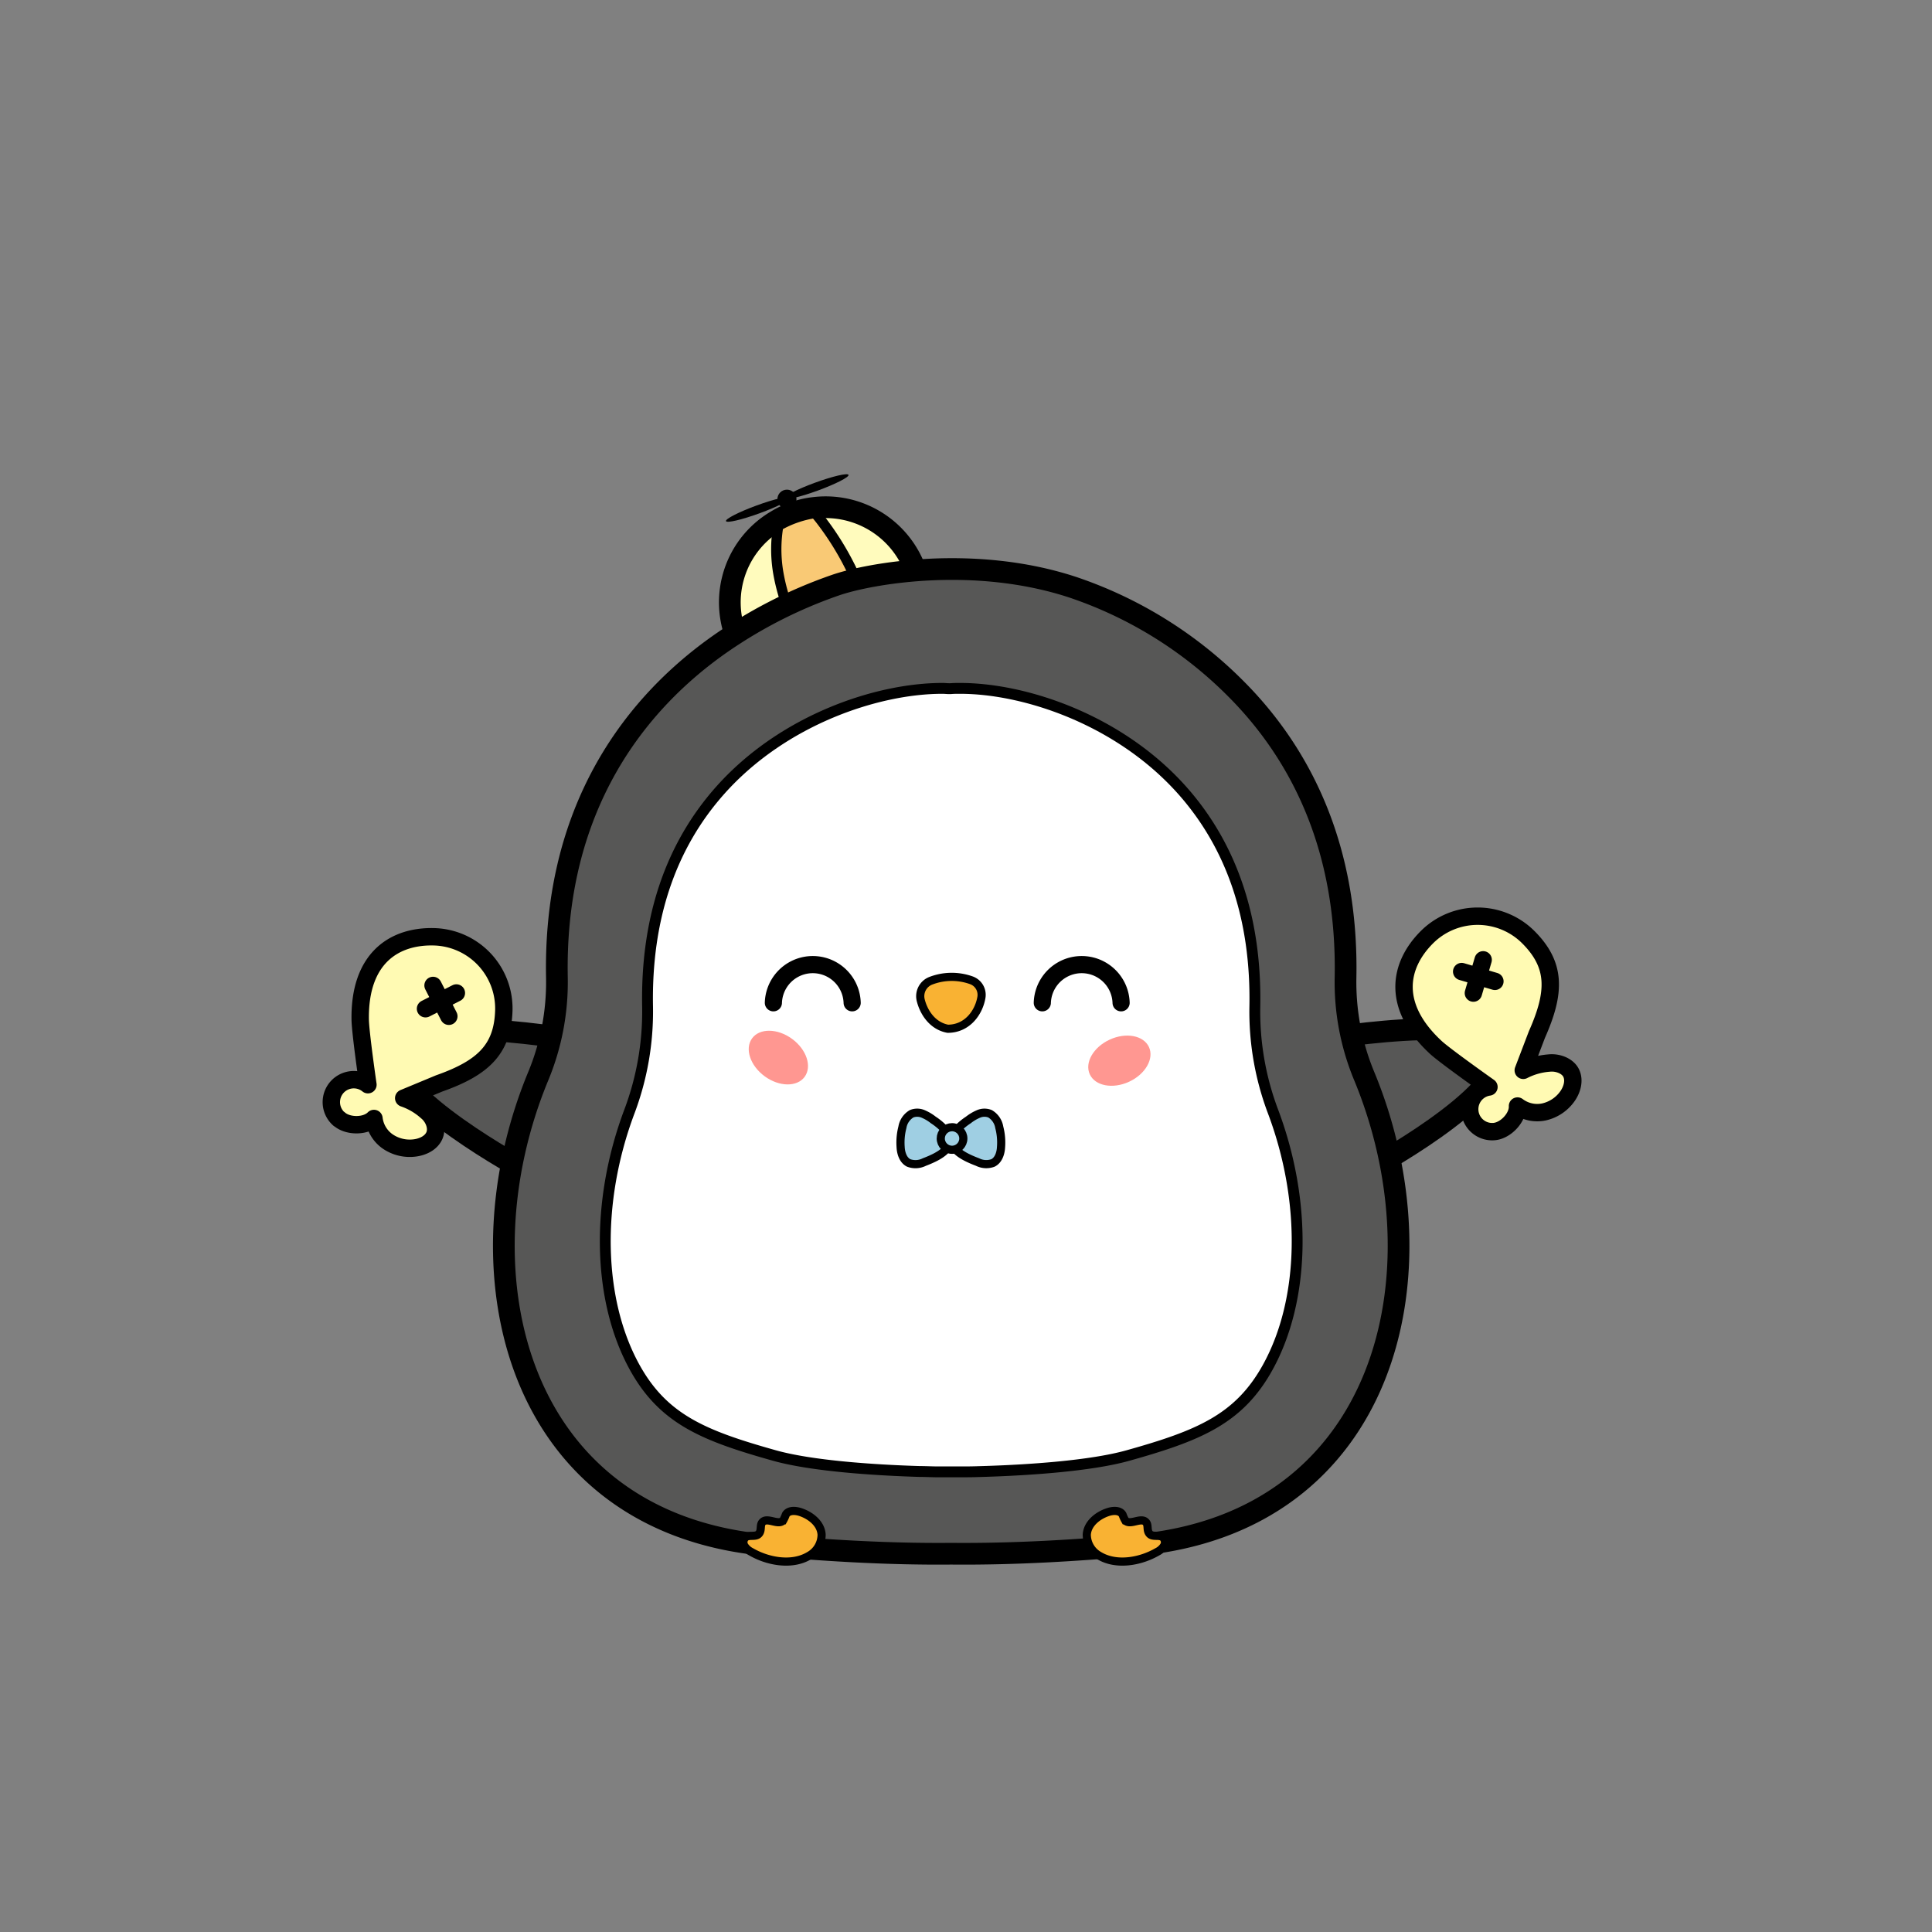 <?xml version='1.0' encoding='utf-8'?>
<svg xmlns="http://www.w3.org/2000/svg" id="Camada_1" data-name="Camada 1" viewBox="0 0 500 500"><rect x="0" y="0" width="500" height="500" fill="#808080" stroke="none"/><defs><style>.cls-1,.cls-6{fill:none;}.cls-11,.cls-2{fill:#575756;}.cls-10,.cls-11,.cls-2,.cls-3,.cls-4,.cls-5,.cls-6,.cls-7,.cls-9{stroke:#000;}.cls-10,.cls-11,.cls-2,.cls-3,.cls-4,.cls-5,.cls-6{stroke-linecap:round;stroke-linejoin:round;}.cls-2,.cls-3{stroke-width:5.62px;}.cls-3{fill:#fffbbd;}.cls-4{fill:#f9c975;stroke-width:2.66px;}.cls-5{fill:#fff;stroke-width:2.81px;}.cls-6{stroke-width:4.44px;}.cls-7{fill:#f9b233;}.cls-7,.cls-9{stroke-miterlimit:10;stroke-width:2.11px;}.cls-8{fill:#ff9791;}.cls-9{fill:#9fcfe3;}.cls-10{fill:#fffab3;}.cls-10,.cls-11{stroke-width:4.5px;}</style></defs><rect class="cls-1" y="-0.12" width="500" height="500"/><path class="cls-2" d="M354,302.82s35-18.76,34.27-30.42-49.86-2.86-49.86-2.86"/><path class="cls-2" d="M135.79,302.82s-35-18.76-34.27-30.42,49.86-2.86,49.86-2.86"/><path class="cls-3" d="M236.88,147.46a28.84,28.84,0,0,1,1.05,3.95l-45.76,16.74A24.48,24.48,0,0,1,201,134.76a22.61,22.61,0,0,1,4.2-2,22.88,22.88,0,0,1,5.33-1.29A24.73,24.73,0,0,1,236.88,147.46Z"/><path class="cls-4" d="M223.57,155.07l-17.83,6.52a50.18,50.18,0,0,1-4.33-13.39,36.2,36.2,0,0,1,0-12.11,26.87,26.87,0,0,1,9.52-3.32c.67.77,1.31,1.55,1.92,2.38A74.15,74.15,0,0,1,223.57,155.07Z"/><circle cx="203.66" cy="129.19" r="2.47"/><ellipse cx="196.2" cy="131.84" rx="8.85" ry="1.08" transform="translate(-33.35 75.4) rotate(-20.09)"/><ellipse cx="211.28" cy="125.96" rx="8.85" ry="1.08" transform="translate(-30.41 80.22) rotate(-20.09)"/><path class="cls-2" d="M353.11,278.62a63.3,63.3,0,0,1-4.89-25.51c.67-33.37-11.31-57.8-28.45-74.93A108.25,108.25,0,0,0,277.7,152c-25.67-8.48-52.86-3.58-61.55-.54a121.35,121.35,0,0,0-30.93,16c-23.57,17-41.93,44.58-41.09,85.68a63.47,63.47,0,0,1-4.89,25.51c-21,50.86-5.88,115.32,59,121.22,15.7,1.43,31.95,2.38,47.93,2.23,16,.15,32.23-.8,47.93-2.23C359,393.94,374.09,329.48,353.11,278.62Z"/><path class="cls-5" d="M329.48,287.71a73.22,73.22,0,0,1-4.73-27.21c.42-22.65-5.91-41.48-18.83-56-16.22-18.2-40.55-26.35-57.46-26.35-.79,0-1.54,0-2.29.06s-1.5-.06-2.28-.06c-16.92,0-41.25,8.15-57.47,26.35-12.91,14.49-19.25,33.32-18.83,56a73.41,73.41,0,0,1-4.72,27.21c-8.76,23.34-8.24,48.66,1.35,66.09,7.45,13.53,17.94,17.76,36.21,22.89,9.65,2.71,25.88,3.78,37.55,4.13,1.33,0,2.7.07,4.08.09l2.23,0h3.76l2.23,0c1.38,0,2.75-.05,4.08-.09,11.67-.35,27.91-1.42,37.55-4.13,18.27-5.13,28.76-9.36,36.21-22.89C337.72,336.37,338.24,311.05,329.48,287.71Z"/><path class="cls-6" d="M200.15,259.52a10.2,10.2,0,0,1,20.39,0"/><path class="cls-6" d="M269.75,259.52a10.2,10.2,0,0,1,20.39,0"/><path class="cls-7" d="M251.43,253.71a15.09,15.09,0,0,0-10.67.16,4.28,4.28,0,0,0-2.47,5c.75,3,2.94,6.62,7,7.37,5,0,8-4.14,8.69-8.06A4,4,0,0,0,251.43,253.71Z"/><ellipse class="cls-8" cx="289.69" cy="274.51" rx="8.43" ry="6" transform="translate(-88.38 146.69) rotate(-24.78)"/><ellipse class="cls-8" cx="201.44" cy="273.68" rx="6" ry="8.43" transform="translate(-138.38 274.44) rotate(-53.77)"/><path class="cls-9" d="M239.21,300.74a5.07,5.07,0,0,1-4.06.22c-1.44-.74-2-2.54-2.07-4.15a15.71,15.71,0,0,1,.46-5.06,5,5,0,0,1,2.39-3.51,3.92,3.92,0,0,1,3,.05,11.63,11.63,0,0,1,2.62,1.56,15.66,15.66,0,0,1,3,2.53C248.23,296.76,243,299.29,239.21,300.74Z"/><path class="cls-9" d="M253,300.74a5,5,0,0,0,4,.22c1.44-.74,2-2.54,2.07-4.15a15.44,15.44,0,0,0-.46-5.06,5,5,0,0,0-2.39-3.51,3.92,3.92,0,0,0-3,.05,11.63,11.63,0,0,0-2.62,1.56,16,16,0,0,0-3,2.53C243.94,296.76,249.17,299.29,253,300.74Z"/><circle class="cls-9" cx="246.39" cy="294.64" r="2.92"/><path class="cls-7" d="M299.49,401.62a4.3,4.3,0,0,0,1.75-1.57,1.77,1.77,0,0,0-.28-2.18c-.95-.76-2.6,0-3.44-.9s-.23-2.22-.93-3c-1.25-1.46-4.16.95-5.4-.51a9.32,9.32,0,0,1-.67-1.47c-.69-1.18-2.42-1.1-3.72-.68-2.72.88-5.36,3-5.54,5.84a6.25,6.25,0,0,0,3.16,5.42C288.9,405.3,295.17,404.12,299.49,401.62Z"/><path class="cls-7" d="M194.41,401.62a4.39,4.39,0,0,1-1.76-1.57,1.76,1.76,0,0,1,.29-2.18c.94-.76,2.59,0,3.43-.9s.23-2.22.93-3c1.25-1.46,4.17.95,5.4-.51a9.32,9.32,0,0,0,.67-1.47c.69-1.18,2.42-1.1,3.73-.68,2.71.88,5.36,3,5.53,5.84a6.23,6.23,0,0,1-3.16,5.42C205,405.3,198.72,404.12,194.41,401.62Z"/><path class="cls-10" d="M386.66,292.85c3-.24,6.21-3.63,6.07-6.61a8.46,8.46,0,0,0,6.87,1.52,10.17,10.17,0,0,0,5.94-3.9c1.28-1.74,2-4.11,1.12-6.06s-3.53-2.94-5.78-2.68a17.37,17.37,0,0,0-6.66,1.88l3.54-9.28c4.89-11,4.95-18-2.23-25.18a18.57,18.57,0,0,0-26.24,0c-7.24,7.24-9.32,17.76,2.29,28.52,2.37,2.2,13.76,10.25,13.76,10.25a5.81,5.81,0,0,0,1.32,11.54Z"/><line class="cls-11" x1="386.88" y1="253.97" x2="378.28" y2="251.44"/><line class="cls-11" x1="383.84" y1="248.4" x2="381.31" y2="257.01"/><path class="cls-10" d="M87.78,289.59c2.22,2,6.91,2,9-.13a8.44,8.44,0,0,0,3.63,6,10.09,10.09,0,0,0,6.91,1.63c2.14-.26,4.38-1.34,5.16-3.35s-.28-4.59-2-6a17.3,17.3,0,0,0-6-3.54l9.17-3.81c11.33-4,16.47-8.8,16.74-18.95a18.56,18.56,0,0,0-18.05-19c-10.24-.27-19.3,5.45-19.12,21.28,0,3.23,2,17,2,17a5.81,5.81,0,0,0-7.48,8.89Z"/><line class="cls-11" x1="116.16" y1="263.01" x2="112.07" y2="255.03"/><line class="cls-11" x1="118.11" y1="256.98" x2="110.12" y2="261.06"/></svg>